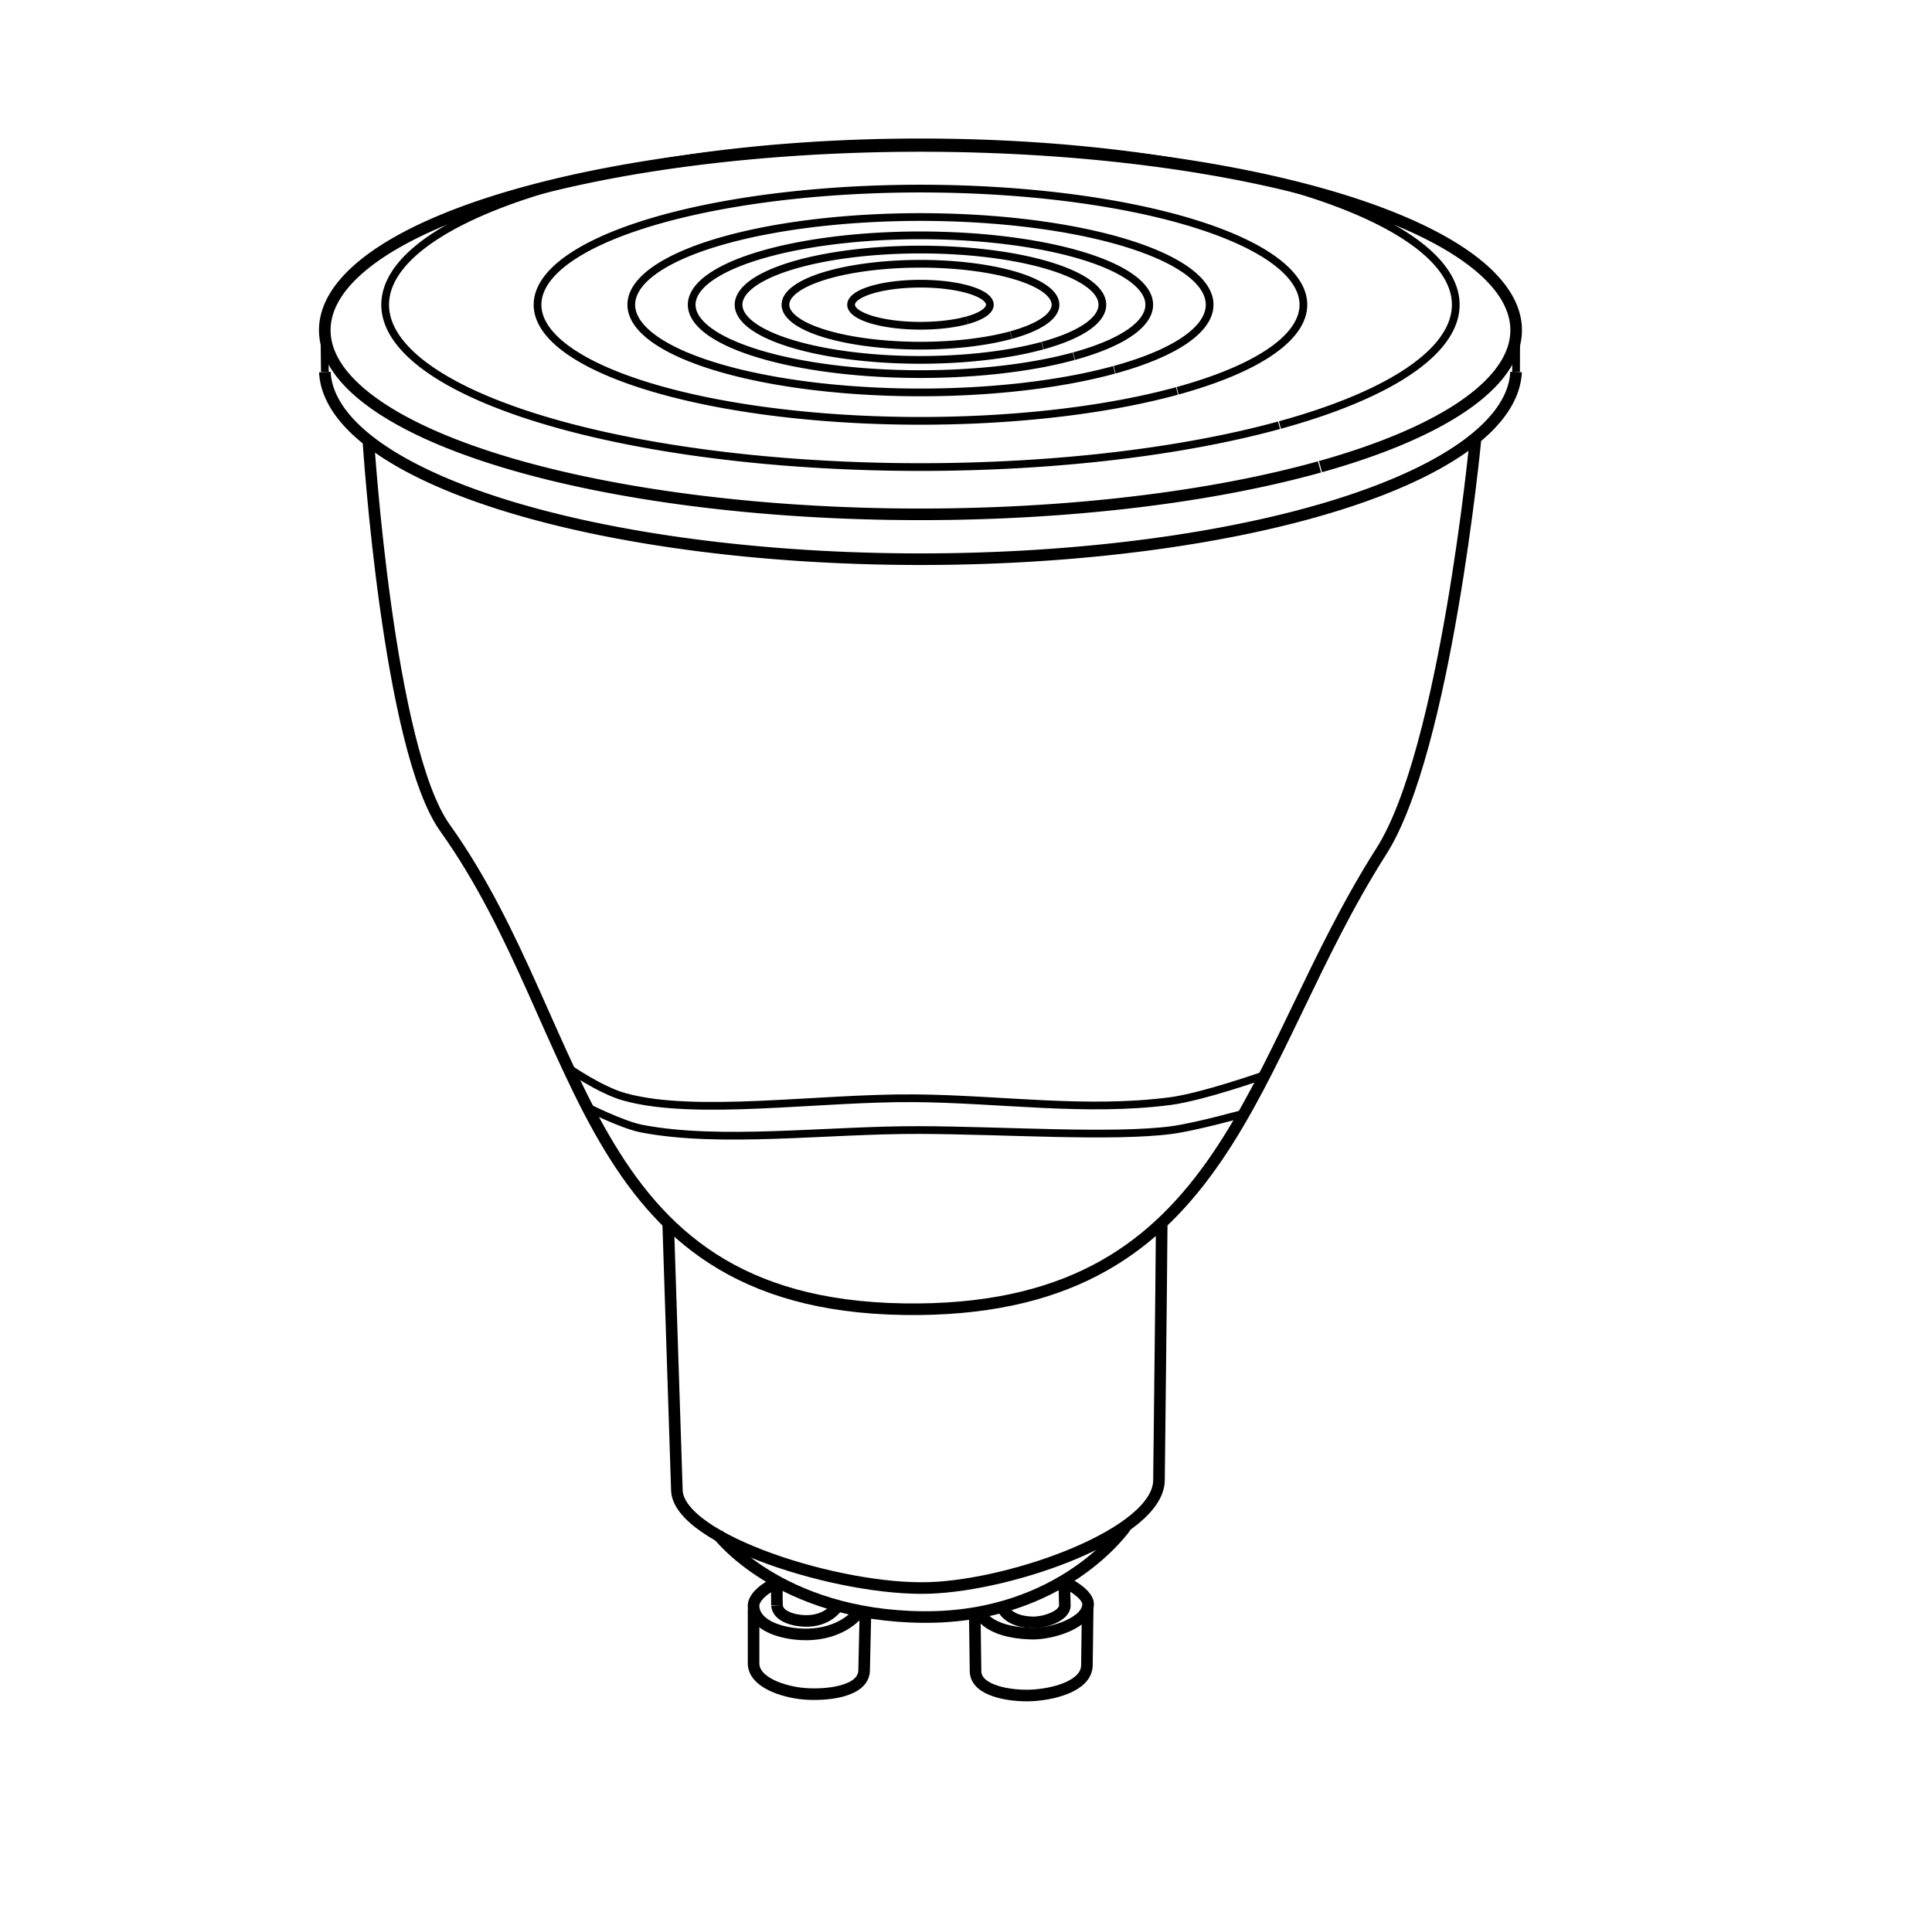 ﻿<?xml version="1.0" encoding="UTF-8" standalone="no"?><svg xmlns:dc="http://purl.org/dc/elements/1.1/" xmlns:cc="http://creativecommons.org/ns#" xmlns:rdf="http://www.w3.org/1999/02/22-rdf-syntax-ns#" xmlns:svg="http://www.w3.org/2000/svg" xmlns="http://www.w3.org/2000/svg" xmlns:sodipodi="http://sodipodi.sourceforge.net/DTD/sodipodi-0.dtd" xmlns:inkscape="http://www.inkscape.org/namespaces/inkscape" version="1.1" id="Layer_1" x="0px" y="0px" viewBox="0 0 667 666" style="enable-background:new 0 0 667 666;" xml:space="preserve" sodipodi:docname="icon.svg" inkscape:version="1.0 (4035a4fb49, 2020-05-01)"><defs id="defs317"><marker inkscape:stockid="Arrow1Send" orient="auto" refY="0" refX="0" id="Arrow1Send" style="overflow:visible" inkscape:isstock="true"><path inkscape:connector-curvature="0" id="path4714" d="M 0,0 5,-5 -12.5,0 5,5 Z" style="fill:#000000;fill-opacity:1;fill-rule:evenodd;stroke:#000000;stroke-width:1pt;stroke-opacity:1" transform="matrix(-0.2,0,0,-0.2,-1.2,0)" /></marker><clipPath id="clipPath69-0"><path inkscape:connector-curvature="0" id="path71-2" d="m 409.441,126.252 v -43.63 h 147.796 v 43.63" /></clipPath><clipPath id="clipPath101-1"><path inkscape:connector-curvature="0" id="path103-6" d="m 409.441,126.252 v -43.63 h 147.796 v 43.63" /></clipPath><clipPath id="clipPath69"><path inkscape:connector-curvature="0" id="path71" d="m 409.441,126.252 v -43.63 h 147.796 v 43.63" /></clipPath><clipPath id="clipPath101"><path inkscape:connector-curvature="0" id="path103" d="m 409.441,126.252 v -43.63 h 147.796 v 43.63" /></clipPath></defs><sodipodi:namedview pagecolor="#ffffff" bordercolor="#666666" borderopacity="1" objecttolerance="10" gridtolerance="10" guidetolerance="10" inkscape:pageopacity="0" inkscape:pageshadow="2" inkscape:window-width="1680" inkscape:window-height="987" id="namedview315" showgrid="false" inkscape:zoom="1.0022655" inkscape:cx="289.41357" inkscape:cy="322.26249" inkscape:window-x="-8" inkscape:window-y="-8" inkscape:window-maximized="1" inkscape:current-layer="Layer_1" inkscape:document-rotation="0" /><style type="text/css" id="style2"> .st0{fill:none;stroke:#000000;stroke-width:2;stroke-linecap:round;stroke-linejoin:round;stroke-miterlimit:10;} </style><path style="fill:none;fill-rule:evenodd;stroke-width:2.667;stroke:#000000;stroke-opacity:1;stroke-miterlimit:4;stroke-dasharray:none" id="path883" sodipodi:type="arc" sodipodi:cx="317.78006" sodipodi:cy="105.19732" sodipodi:rx="132.2005" sodipodi:ry="40.08976" sodipodi:start="0.83683651" sodipodi:end="0.83455187" sodipodi:open="true" sodipodi:arc-type="arc" d="m 406.33,134.965 a 132.201,40.09 0 0 1 -186.662,-2.898 132.201,40.09 0 0 1 9.45,-56.607 132.201,40.09 0 0 1 186.673,2.833 132.201,40.09 0 0 1 -9.237,56.61" /><path d="m 384.649,127.677 a 99.832,30.274 0 0 1 -140.959,-2.188 99.832,30.274 0 0 1 7.136,-42.747 99.832,30.274 0 0 1 140.967,2.14 99.832,30.274 0 0 1 -6.975,42.749" sodipodi:arc-type="arc" sodipodi:open="true" sodipodi:end="0.83455187" sodipodi:start="0.83683651" sodipodi:ry="30.273968" sodipodi:rx="99.831818" sodipodi:cy="105.19732" sodipodi:cx="317.78006" sodipodi:type="arc" id="path885" style="fill:none;fill-rule:evenodd;stroke:#000000;stroke-width:2.667;stroke-opacity:1;stroke-miterlimit:4;stroke-dasharray:none" /><path style="fill:none;fill-rule:evenodd;stroke:#000000;stroke-width:2.667;stroke-opacity:1;stroke-miterlimit:4;stroke-dasharray:none" id="path887" sodipodi:type="arc" sodipodi:cx="317.78006" sodipodi:cy="105.19732" sodipodi:rx="78.981003" sodipodi:ry="23.950964" sodipodi:start="0.83683651" sodipodi:end="0.83455187" sodipodi:open="true" sodipodi:arc-type="arc" d="m 370.683,122.982 a 78.981,23.951 0 0 1 -111.518,-1.731 78.981,23.951 0 0 1 5.646,-33.819 78.981,23.951 0 0 1 111.524,1.693 78.981,23.951 0 0 1 -5.518,33.821" /><path d="m 359.842,119.337 a 62.797,19.043 0 0 1 -88.666,-1.377 62.797,19.043 0 0 1 4.489,-26.889 62.797,19.043 0 0 1 88.672,1.346 62.797,19.043 0 0 1 -4.388,26.89" sodipodi:arc-type="arc" sodipodi:open="true" sodipodi:end="0.83455187" sodipodi:start="0.83683651" sodipodi:ry="19.043068" sodipodi:rx="62.796661" sodipodi:cy="105.19732" sodipodi:cx="317.78006" sodipodi:type="arc" id="path889" style="fill:none;fill-rule:evenodd;stroke:#000000;stroke-width:2.667;stroke-opacity:1;stroke-miterlimit:4;stroke-dasharray:none" /><path style="fill:none;fill-rule:evenodd;stroke:#000000;stroke-width:2.667;stroke-opacity:1;stroke-miterlimit:4;stroke-dasharray:none" id="path891" sodipodi:type="arc" sodipodi:cx="317.78006" sodipodi:cy="105.19732" sodipodi:rx="46.61232" sodipodi:ry="14.135172" sodipodi:start="0.83683651" sodipodi:end="0.83455187" sodipodi:open="true" sodipodi:arc-type="arc" d="m 349.002,115.693 a 46.612,14.135 0 0 1 -65.815,-1.022 46.612,14.135 0 0 1 3.332,-19.959 46.612,14.135 0 0 1 65.819,0.999 46.612,14.135 0 0 1 -3.257,19.96" /><path d="m 333.825,110.591 a 23.954,7.264 0 0 1 -33.822,-0.525 23.954,7.264 0 0 1 1.712,-10.257 23.954,7.264 0 0 1 33.824,0.513 23.954,7.264 0 0 1 -1.674,10.258" sodipodi:arc-type="arc" sodipodi:open="true" sodipodi:end="0.83455187" sodipodi:start="0.83683651" sodipodi:ry="7.2641172" sodipodi:rx="23.954245" sodipodi:cy="105.19732" sodipodi:cx="317.78006" sodipodi:type="arc" id="path893" style="fill:none;fill-rule:evenodd;stroke:#000000;stroke-width:2.667;stroke-opacity:1;stroke-miterlimit:4;stroke-dasharray:none" /><path style="fill:none;fill-rule:evenodd;stroke:#000000;stroke-width:2.667;stroke-opacity:1;stroke-miterlimit:4;stroke-dasharray:none" id="path895" sodipodi:type="arc" sodipodi:cx="317.78003" sodipodi:cy="105.1973" sodipodi:rx="184.80339" sodipodi:ry="56.041573" sodipodi:start="0.83683651" sodipodi:end="0.83455187" sodipodi:open="true" sodipodi:arc-type="arc" d="M 441.564,146.81 A 184.803,56.042 0 0 1 180.629,142.759 184.803,56.042 0 0 1 193.839,63.628 184.803,56.042 0 0 1 454.789,67.589 184.803,56.042 0 0 1 441.877,146.724" /><path d="M 455.53,161.191 A 205.654,63.585 0 0 1 165.155,156.594 205.654,63.585 0 0 1 179.855,66.812 205.654,63.585 0 0 1 470.248,71.306 205.654,63.585 0 0 1 455.879,161.093" sodipodi:arc-type="arc" sodipodi:open="true" sodipodi:end="0.83455187" sodipodi:start="0.83683651" sodipodi:ry="63.584965" sodipodi:rx="205.65421" sodipodi:cy="113.97691" sodipodi:cx="317.78003" sodipodi:type="arc" id="path897" style="fill:none;fill-rule:evenodd;stroke:#000000;stroke-width:4;stroke-opacity:1;stroke-miterlimit:4;stroke-dasharray:none" /><path style="fill:none;fill-rule:evenodd;stroke:#000000;stroke-width:4;stroke-opacity:1;stroke-miterlimit:4;stroke-dasharray:none" id="path901" sodipodi:type="arc" sodipodi:cx="317.78003" sodipodi:cy="127.44049" sodipodi:rx="205.64629" sodipodi:ry="65.604179" sodipodi:start="0.014855351" sodipodi:end="3.1263234" sodipodi:open="true" sodipodi:arc-type="arc" d="M 523.404,128.415 A 205.646,65.604 0 0 1 317.823,193.045 205.646,65.604 0 0 1 112.158,128.442" /><path style="fill:none;stroke:#000000;stroke-width:2.667;stroke-linecap:butt;stroke-linejoin:miter;stroke-opacity:1;stroke-miterlimit:4;stroke-dasharray:none" d="m 112.158,128.442 -0.161,-13.577" id="path903" /><path style="fill:none;stroke:#000000;stroke-width:2.667;stroke-linecap:butt;stroke-linejoin:miter;stroke-opacity:1;stroke-miterlimit:4;stroke-dasharray:none" d="m 523.404,128.415 0.035,-12.054" id="path905" /><path style="fill:none;stroke:#000000;stroke-width:4;stroke-linecap:butt;stroke-linejoin:miter;stroke-opacity:1;stroke-miterlimit:4;stroke-dasharray:none" d="m 127.212,152.654 c 0,0 6.792,105.717 26.44,133.198 50.707,70.923 45.995,167.287 163.629,166.124 107.323,-1.062 113.613,-85.978 159.638,-158.142 22.112,-34.671 32.427,-141.679 32.427,-141.679" id="path907" sodipodi:nodetypes="csssc" /><path style="fill:none;stroke:#000000;stroke-width:4;stroke-linecap:butt;stroke-linejoin:miter;stroke-opacity:1;stroke-miterlimit:4;stroke-dasharray:none" d="m 230.701,422.952 2.986,91.545 c 0.555,17.016 56.142,34.79 87.319,33.683 29.12,-1.034 78.94,-18.824 79.12,-37.168 0.235,-23.929 0.72,-59.134 0.955,-89.824" id="path909" sodipodi:nodetypes="csasc" /><path style="fill:none;stroke:#000000;stroke-width:4;stroke-linecap:butt;stroke-linejoin:miter;stroke-opacity:1;stroke-miterlimit:4;stroke-dasharray:none" d="m 247.689,529.55 c 0,0 21.092,28.286 71.089,28.685 48.191,0.384 69.842,-31.179 69.842,-31.179" id="path911" sodipodi:nodetypes="csc" /><path style="fill:none;stroke:#000000;stroke-width:4;stroke-linecap:butt;stroke-linejoin:miter;stroke-opacity:1;stroke-miterlimit:4;stroke-dasharray:none" d="m 268.143,546.262 c 0,0 -8.381,3.86 -7.982,8.481 0.595,6.892 10.488,9.275 16.962,9.479 14.057,0.442 19.705,-7.982 19.705,-7.982" id="path913" sodipodi:nodetypes="cssc" /><path style="fill:none;stroke:#000000;stroke-width:4;stroke-linecap:butt;stroke-linejoin:miter;stroke-opacity:1;stroke-miterlimit:4;stroke-dasharray:none" d="m 338.234,556.739 c 0,0 2.36,6.775 17.71,7.234 7.397,0.221 19.737,-3.888 19.705,-10.227 -0.019,-3.943 -8.73,-7.982 -8.73,-7.982" id="path915" sodipodi:nodetypes="cssc" /><path style="fill:none;stroke:#000000;stroke-width:4;stroke-linecap:butt;stroke-linejoin:miter;stroke-opacity:1;stroke-miterlimit:4;stroke-dasharray:none" d="m 260.161,555.492 c 0,0 0,0 0,18.708 0,6.645 10.347,9.835 16.962,10.476 7.516,0.728 21.031,-0.432 21.202,-7.982 0.459,-20.224 0.459,-20.224 0.459,-20.224" id="path917" sodipodi:nodetypes="csasc" /><path style="fill:none;stroke:#000000;stroke-width:4;stroke-linecap:butt;stroke-linejoin:miter;stroke-opacity:1;stroke-miterlimit:4;stroke-dasharray:none" d="m 375.507,554.794 c 0,0 0,0 -0.265,20.107 -0.097,7.338 -12.068,10.12 -19.401,10.406 -6.931,0.27 -18.956,-1.442 -19.049,-8.378 -0.265,-19.842 -0.265,-19.842 -0.265,-19.842" id="path919" sodipodi:nodetypes="csasc" /><path sodipodi:nodetypes="csc" id="path921" d="m 268.236,554.225 c 0.336,3.895 5.928,5.242 9.586,5.357 7.945,0.25 11.137,-4.885 11.137,-4.885" style="fill:none;stroke:#000000;stroke-width:4;stroke-linecap:butt;stroke-linejoin:miter;stroke-opacity:1;stroke-miterlimit:4;stroke-dasharray:none" /><path style="fill:none;stroke:#000000;stroke-width:4;stroke-linecap:butt;stroke-linejoin:miter;stroke-opacity:1;stroke-miterlimit:4;stroke-dasharray:none" d="m 268.143,546.262 0.093,7.963" id="path923" /><path sodipodi:nodetypes="cscc" id="path925" d="m 346.147,554.95 c 0,0 1.471,4.864 10.231,5.125 4.221,0.126 11.262,-2.218 11.245,-5.836 l -0.216,-8.415" style="fill:none;stroke:#000000;stroke-width:4;stroke-linecap:butt;stroke-linejoin:miter;stroke-opacity:1;stroke-miterlimit:4;stroke-dasharray:none" /><path style="fill:none;stroke:#000000;stroke-width:2.667;stroke-linecap:butt;stroke-linejoin:miter;stroke-opacity:1;stroke-miterlimit:4;stroke-dasharray:none" d="m 196.353,368.761 c 0,0 10.854,7.553 19.159,9.881 24.457,6.858 66.849,0.227 100.273,0.499 29.393,0.239 59.026,4.777 88.175,0.998 11.162,-1.447 32.551,-8.98 32.551,-8.98" id="path927" sodipodi:nodetypes="csaac" /><path style="fill:none;stroke:#000000;stroke-width:2.667;stroke-linecap:butt;stroke-linejoin:miter;stroke-opacity:1;stroke-miterlimit:4;stroke-dasharray:none" d="m 202.541,382.134 c 0,0 12.288,6.19 18.957,7.483 27.154,5.265 63.855,0.416 95.783,0.499 29.101,0.076 66.859,2.708 87.302,0 8.279,-1.097 24.943,-5.737 24.943,-5.737" id="path929" sodipodi:nodetypes="csasc" /></svg> 
